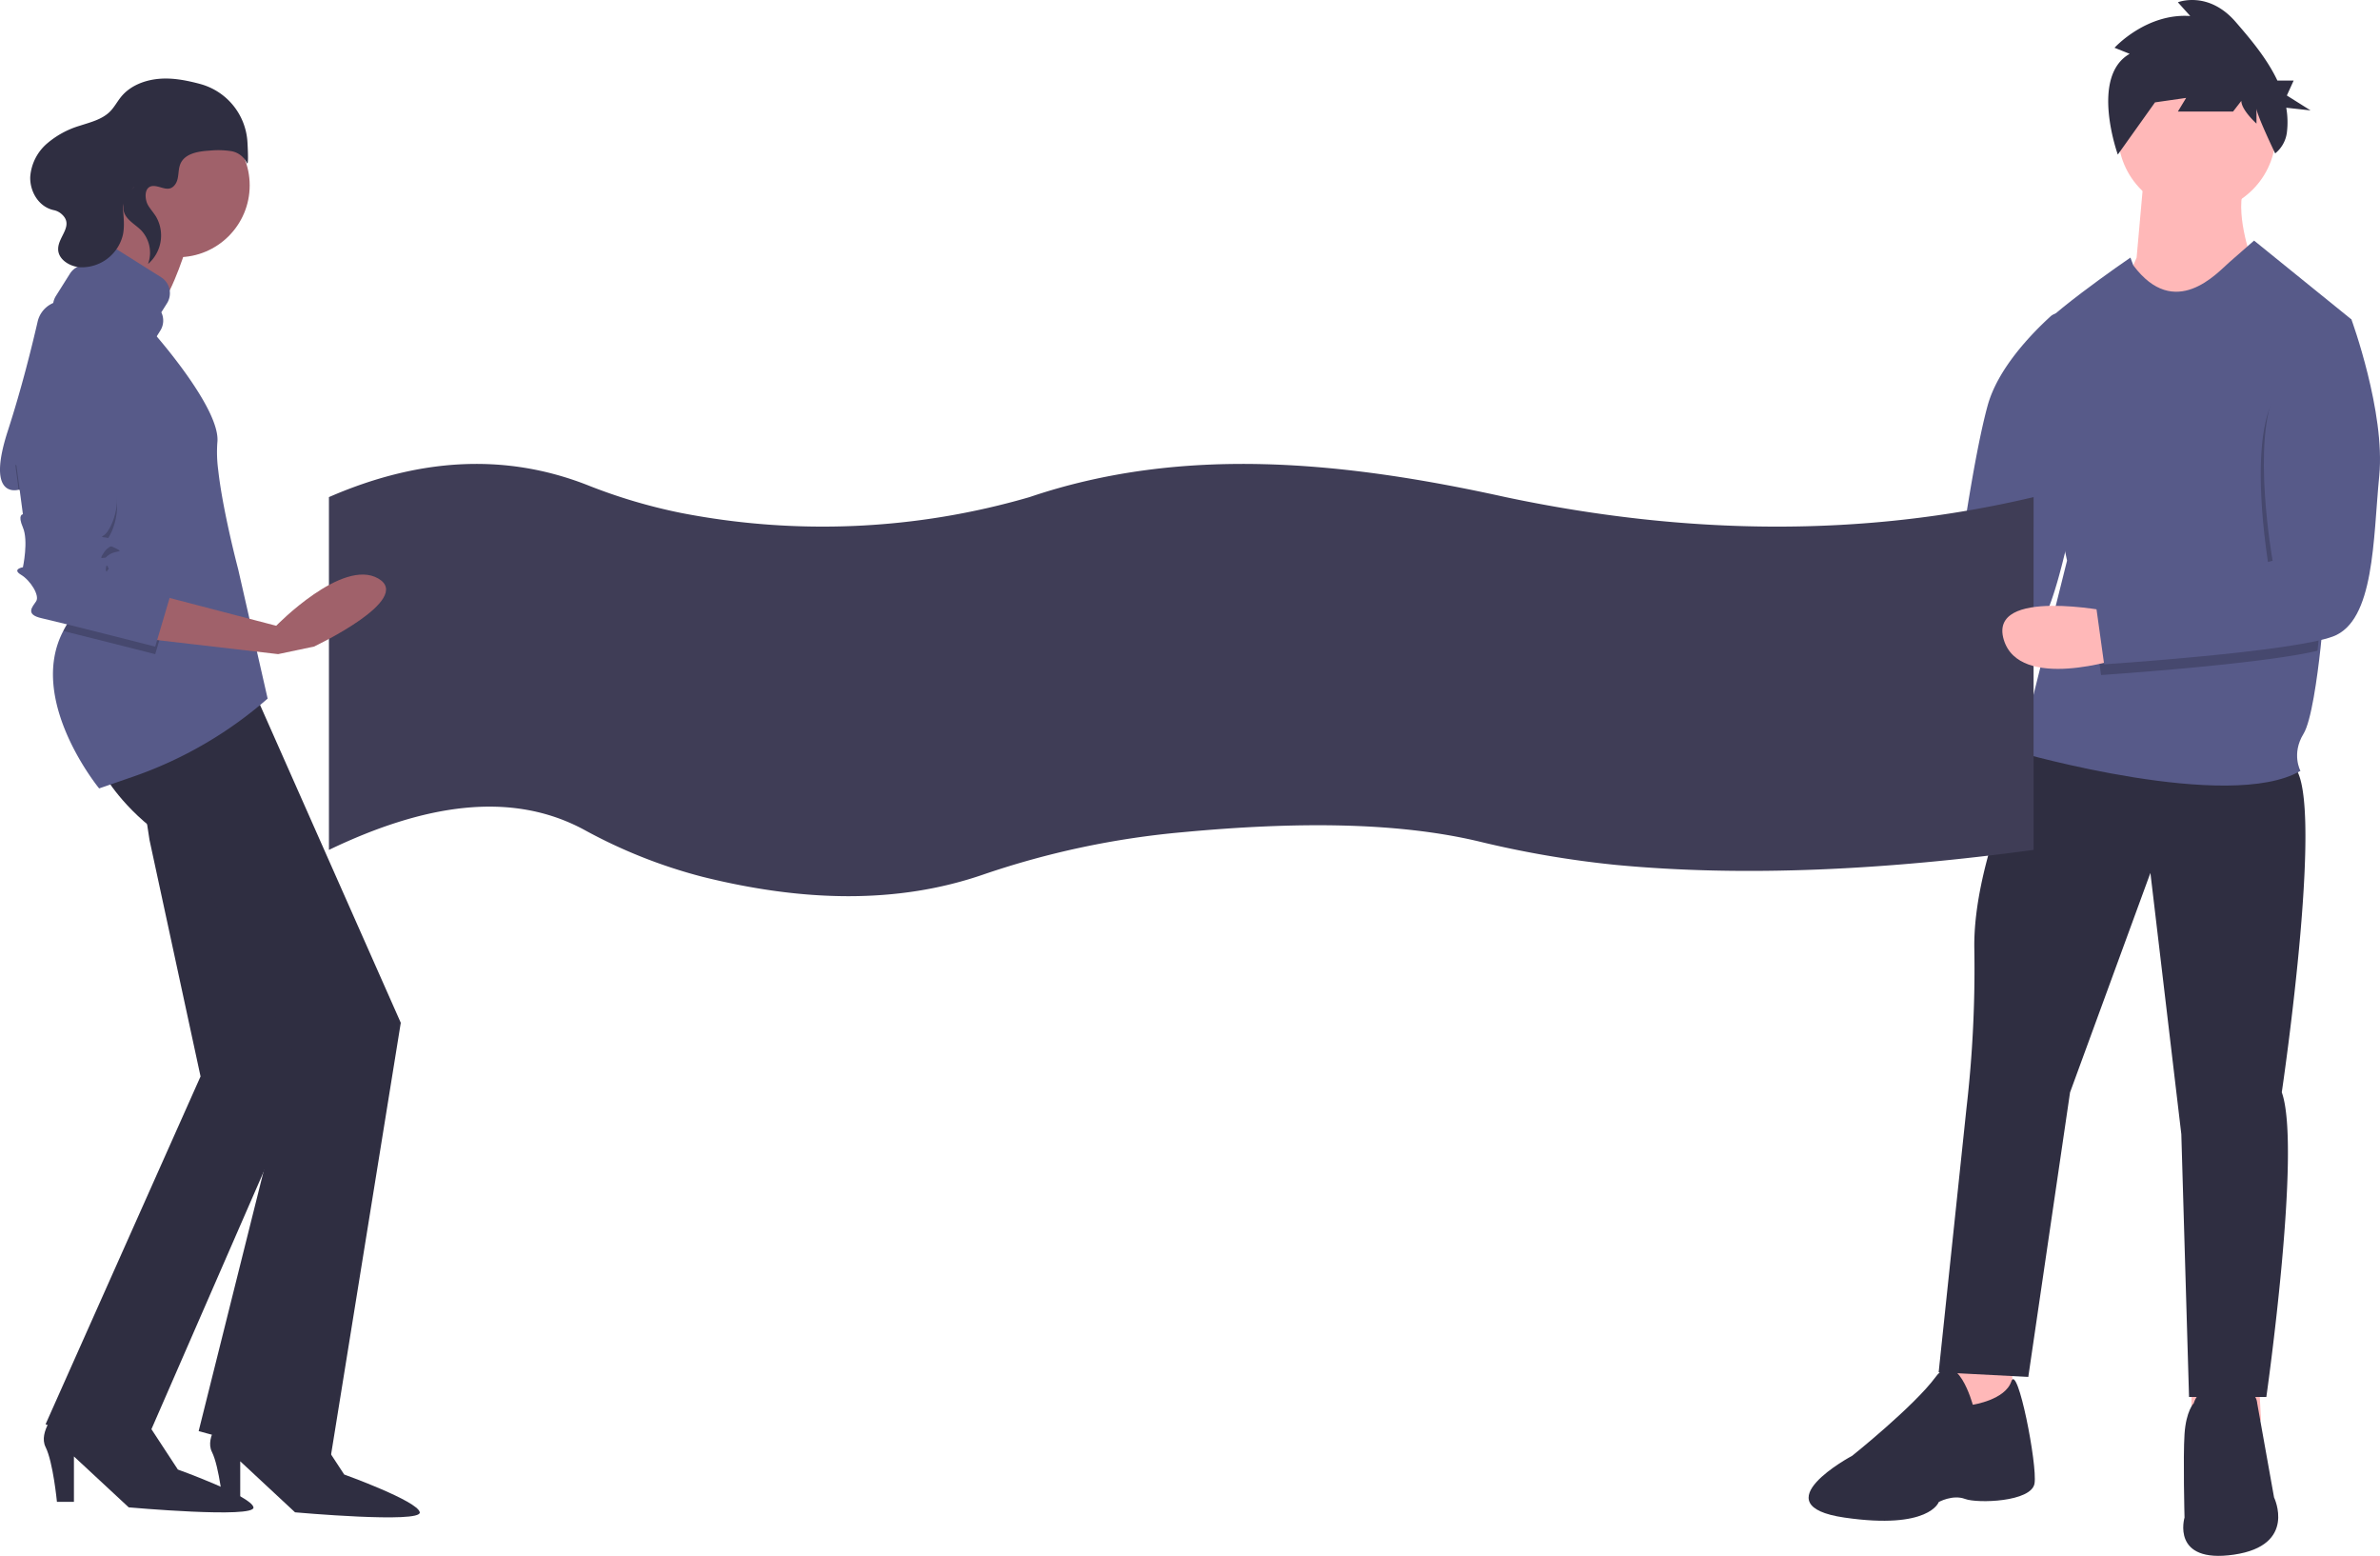 <svg xmlns="http://www.w3.org/2000/svg" viewBox="0 0 890.76 582.17"><defs><style>.cls-1{fill:#ffb8b8;}.cls-2{fill:#575a89;}.cls-3{fill:#2f2e41;}.cls-4{fill:#3f3d56;}.cls-5{fill:#a0616a;}.cls-6{isolation:isolate;opacity:0.2;}</style></defs><g id="Layer_2" data-name="Layer 2"><g id="Layer_1-2" data-name="Layer 1"><path class="cls-1" d="M668.89,222.24S623.2,213,629,232.65s44,6.94,44,6.94Z"/><path class="cls-2" d="M767.48,118.35a4.29,4.29,0,0,1,7.11,2.45l1.57,9.08s7.06,36.28,1,59.33-10.34,53.41-26.67,56.65c-14,2.77-67.14-1.62-82.19-2.94a4.29,4.29,0,0,1-3.91-4.36l.28-13.24a4.3,4.3,0,0,1,3.84-4.18l60.86-6.49a4.28,4.28,0,0,0,3.79-3.66c1.45-10.36,6.13-42.46,10.78-59.34C747.71,138,760.05,125.14,767.48,118.35Z"/><polygon class="cls-1" points="727.94 505.36 727.94 533.12 743.55 536.59 753.97 531.38 752.81 509.4 727.94 505.36"/><polygon class="cls-1" points="820.2 505.36 820.2 533.12 835.82 536.59 846.23 531.38 845.08 509.4 820.2 505.36"/><path class="cls-3" d="M759.17,279.76S738.35,322,738.93,355A452.71,452.71,0,0,1,736,414.54l-10.42,98.91,33.55,1.74,15.62-106.44,30.08-82.14,11.57,97.76,2.89,98.34h28.93s13.3-93.13,5.78-114c0,0,17.35-116.85,3.47-122.63S759.17,279.76,759.17,279.76Z"/><path class="cls-3" d="M738.35,525.6s-5.79-21.4-13.88-10.41-31.24,29.5-31.24,29.5-34.71,18.51-2.89,23.14S725.62,562,725.62,562s5.21-2.89,9.84-1.15,24.87,1.15,26-5.79-6.37-45.12-8.68-38.18S738.35,525.6,738.35,525.6Z"/><path class="cls-3" d="M844.79,525s0-6.36-11-6.94S821.07,525,821.07,525s-2.89,2.89-3.47,11.57,0,31.24,0,31.24-5.21,17.35,18.51,13.88,15-21.4,15-21.4Z"/><path class="cls-1" d="M802.56,64l-2.89,32.39-5.21,12.15,13.88,19.67,34.13-31.82S836.11,79,840.16,69.2Z"/><path class="cls-2" d="M880.07,119.52l-.26,2.85L869.66,230.59s-.4,5-1.14,11.74c-1.25,11.35-3.47,27.49-6.38,32.22-4.63,7.52-1.16,13.88-1.16,13.88-26.61,15.62-105.28-6.94-105.28-6.94l17.93-71.73s-16.19-74.62-14.46-81.56,38.18-31.82,38.18-31.82l1.08,2.9c15.53,20.82,31.32,2.89,35.94-1.16l9.26-8.1Z"/><path class="cls-4" d="M761.11,318c-55.14,7.48-107.76,10.22-156.44,5.61a376.48,376.48,0,0,1-51.32-8.81c-31-7.33-69-7.33-110.7-3.42a317.47,317.47,0,0,0-74.51,15.8c-32.35,11.2-67.79,10.23-105.37.85a192.09,192.09,0,0,1-44.24-17.61c-27.47-14.76-60-9.42-95.42,7.58V186c33.09-14.41,65.31-16.73,96.51-4.59a204.1,204.1,0,0,0,35.15,10.49A277.06,277.06,0,0,0,385.32,186c57.37-19.44,117.38-13.4,178.15,0,67.71,14.3,133.7,15.14,197.64,0Z"/><polygon class="cls-3" points="55.97 314.35 75.06 402.76 17.06 532.9 51.01 547.75 116.08 398.51 74.49 267.45 49.73 273.81 55.97 314.35"/><path class="cls-3" d="M39,290s7.07,12.73,22.63,23.34S109.72,394,109.72,394L74.35,535.47l48.81,13.43L150,382.69,94.87,258.21Z"/><path class="cls-3" d="M21.31,528s-7.08,7.78-4.25,13.44,4.25,20.51,4.25,20.51h6.36v-17L48.18,564s47.39,4.24,46.69,0-28.3-14.15-28.3-14.15L53.14,529.36Z"/><path class="cls-3" d="M83.55,529.81s-7.07,7.78-4.24,13.44,4.24,20.51,4.24,20.51h6.36v-17l20.52,19.1s47.38,4.24,46.68,0-28.29-14.15-28.29-14.15l-13.44-20.51Z"/><circle class="cls-5" cx="66.57" cy="69.36" r="26.88"/><path class="cls-5" d="M44.65,70.78s-2.12,26.87-15.56,36.78S15.65,126,15.65,126L70.11,150.7,57.38,123.82s-3.54-1.41,2.12-8.48,10.61-24,10.61-24Z"/><path class="cls-2" d="M100.17,261.39h0A152.14,152.14,0,0,1,50,290.54L37.11,295S10,262.06,23.68,236.1a40.58,40.58,0,0,1,11.77-14l-.28-1.24-6.88-30-.62-2.69L7.16,183.24l-.18,0c-1.54.4-11.94,2.31-4.06-22,5.24-16.16,9-31.55,11.18-40.95A10,10,0,0,1,26,112.81l.42.11c6.56,1.8,14.72,5.22,19.61,11.61,9.2,12,11-.53,11-.53s25.73,28.82,24.32,41.55a50.19,50.19,0,0,0,.31,10.25h0c.17,1.51.37,3.09.61,4.7,1.75,11.91,5.15,25.76,6.39,30.62.09.35.17.65.23.91.15.58.24.9.24.9Z"/><path class="cls-6" d="M63.74,225.67l-5.65,19.1s-21.7-5.53-34.41-8.67a40.58,40.58,0,0,1,11.77-14l-.28-1.24-6.88-30-.62-2.69L7.16,183.24l-.18,0L5.75,174s35.36,2.12,37.48,10.61S41.11,201.63,39,203s0,0,4.24,2.12-1.41,0-4.24,4.25.71.7,1.41,2.83,0-.71-.7,2.82,2.83.71,3.53.71S63.74,225.67,63.74,225.67Z"/><path class="cls-5" d="M57.38,222.14l46,12s24.76-25.46,38.2-17.68-24.05,25.46-24.05,25.46l-13.44,2.83-48.8-5.66Z"/><path class="cls-2" d="M5.75,171.21l2.83,21.22s-2.13,0,0,4.95,0,14.86,0,14.86-4.25.7-.71,2.82,7.07,7.78,5.66,9.91-4.25,4.95,2.12,6.36,42.44,10.61,42.44,10.61l5.65-19.1s-19.8-9.9-20.51-9.9-4.24,2.83-3.53-.7,1.41-.71.7-2.83-4.24,1.41-1.41-2.83,8.49-2.12,4.24-4.25-6.36-.7-4.24-2.12,6.37-9.9,4.24-18.39S5.75,171.21,5.75,171.21Z"/><path class="cls-2" d="M60.38,116.86l2.13-3.39a7.07,7.07,0,0,0-2.23-9.75L44.05,93.5a7.08,7.08,0,0,0-9.76,2.23l-2.13,3.38a7.08,7.08,0,0,0-6,3.31l-5.24,8.33a7.09,7.09,0,0,0,2.22,9.76h0L45,134.27a7.07,7.07,0,0,0,9.75-2.22L60,123.71A7.08,7.08,0,0,0,60.38,116.86Z"/><path class="cls-3" d="M65.64,68.9c1.5-2.19.84-5.25,1.92-7.68,1.69-3.82,6.67-4.61,10.84-4.86a32.12,32.12,0,0,1,8.31.22,8,8,0,0,1,5.66,4.32c.58,1.25.52-2.62.25-7.6a24,24,0,0,0-17.9-21.93l-.17-.05C69.51,30,64.3,29,59.12,29.53s-10.39,2.58-13.71,6.59c-1.52,1.83-2.61,4-4.3,5.68-3,2.94-7.27,3.94-11.24,5.24a33.55,33.55,0,0,0-12.36,6.74,18.2,18.2,0,0,0-6.19,12.34c-.21,5.51,3.15,11.28,8.77,12.5a6.34,6.34,0,0,1,2.68,1.24c5.3,4.31-1,8.54-1,13.25C21.68,97,26,99.7,29.91,100A15.82,15.82,0,0,0,46,87.85c.67-3.21.29-6.53,0-9.79-.35-3.74,7.89-12.32,2.43-6a9.35,9.35,0,0,0-2.13,4.22c-1,5.12,3.63,7,6.51,9.87A12.23,12.23,0,0,1,55.4,98.78a14.08,14.08,0,0,0,3-17.72c-.91-1.48-2.11-2.78-3-4.29-1.35-2.35-1.61-7.41,2.31-7.17C60.54,69.76,63.4,72.17,65.64,68.9Z"/><circle class="cls-1" cx="822.23" cy="50.11" r="29.5"/><path class="cls-6" d="M878.65,123.53,868.5,231.74s-.4,5-1.14,11.75c-21.53,5.14-81,9.08-81,9.08l-2.89-20.83,65.94-17.93s-8.1-45.12,1.16-63.63a141.84,141.84,0,0,0,6.07-13.84,20.09,20.09,0,0,1,22-12.81Z"/><path class="cls-1" d="M789.83,228.85s-45.7-9.25-39.91,10.41,44,7,44,7Z"/><path class="cls-2" d="M862.14,116.63l17.93,2.89S892.8,154.23,890.48,178s-1.73,54.37-17.35,60.16-85.61,10.41-85.61,10.41l-2.89-20.83,65.94-17.93s-8.1-45.12,1.16-63.63S862.14,116.63,862.14,116.63Z"/><path class="cls-3" d="M797.07,20.14l-5.67-2.27S803.26,4.82,819.75,6L815.11.85s11.34-4.54,21.65,7.38c5.42,6.26,11.69,13.63,15.6,21.92h6.08l-2.54,5.58,8.87,5.58-9.1-1a31.25,31.25,0,0,1,.24,9.26,12,12,0,0,1-4.38,7.83h0s-7-14.56-7-16.83v5.68s-5.67-5.11-5.67-8.51l-3.1,4H815.11l3.1-5.11-11.86,1.7L811,32.06,792.63,57.84S782.12,28.66,797.07,20.14Z"/></g></g></svg>